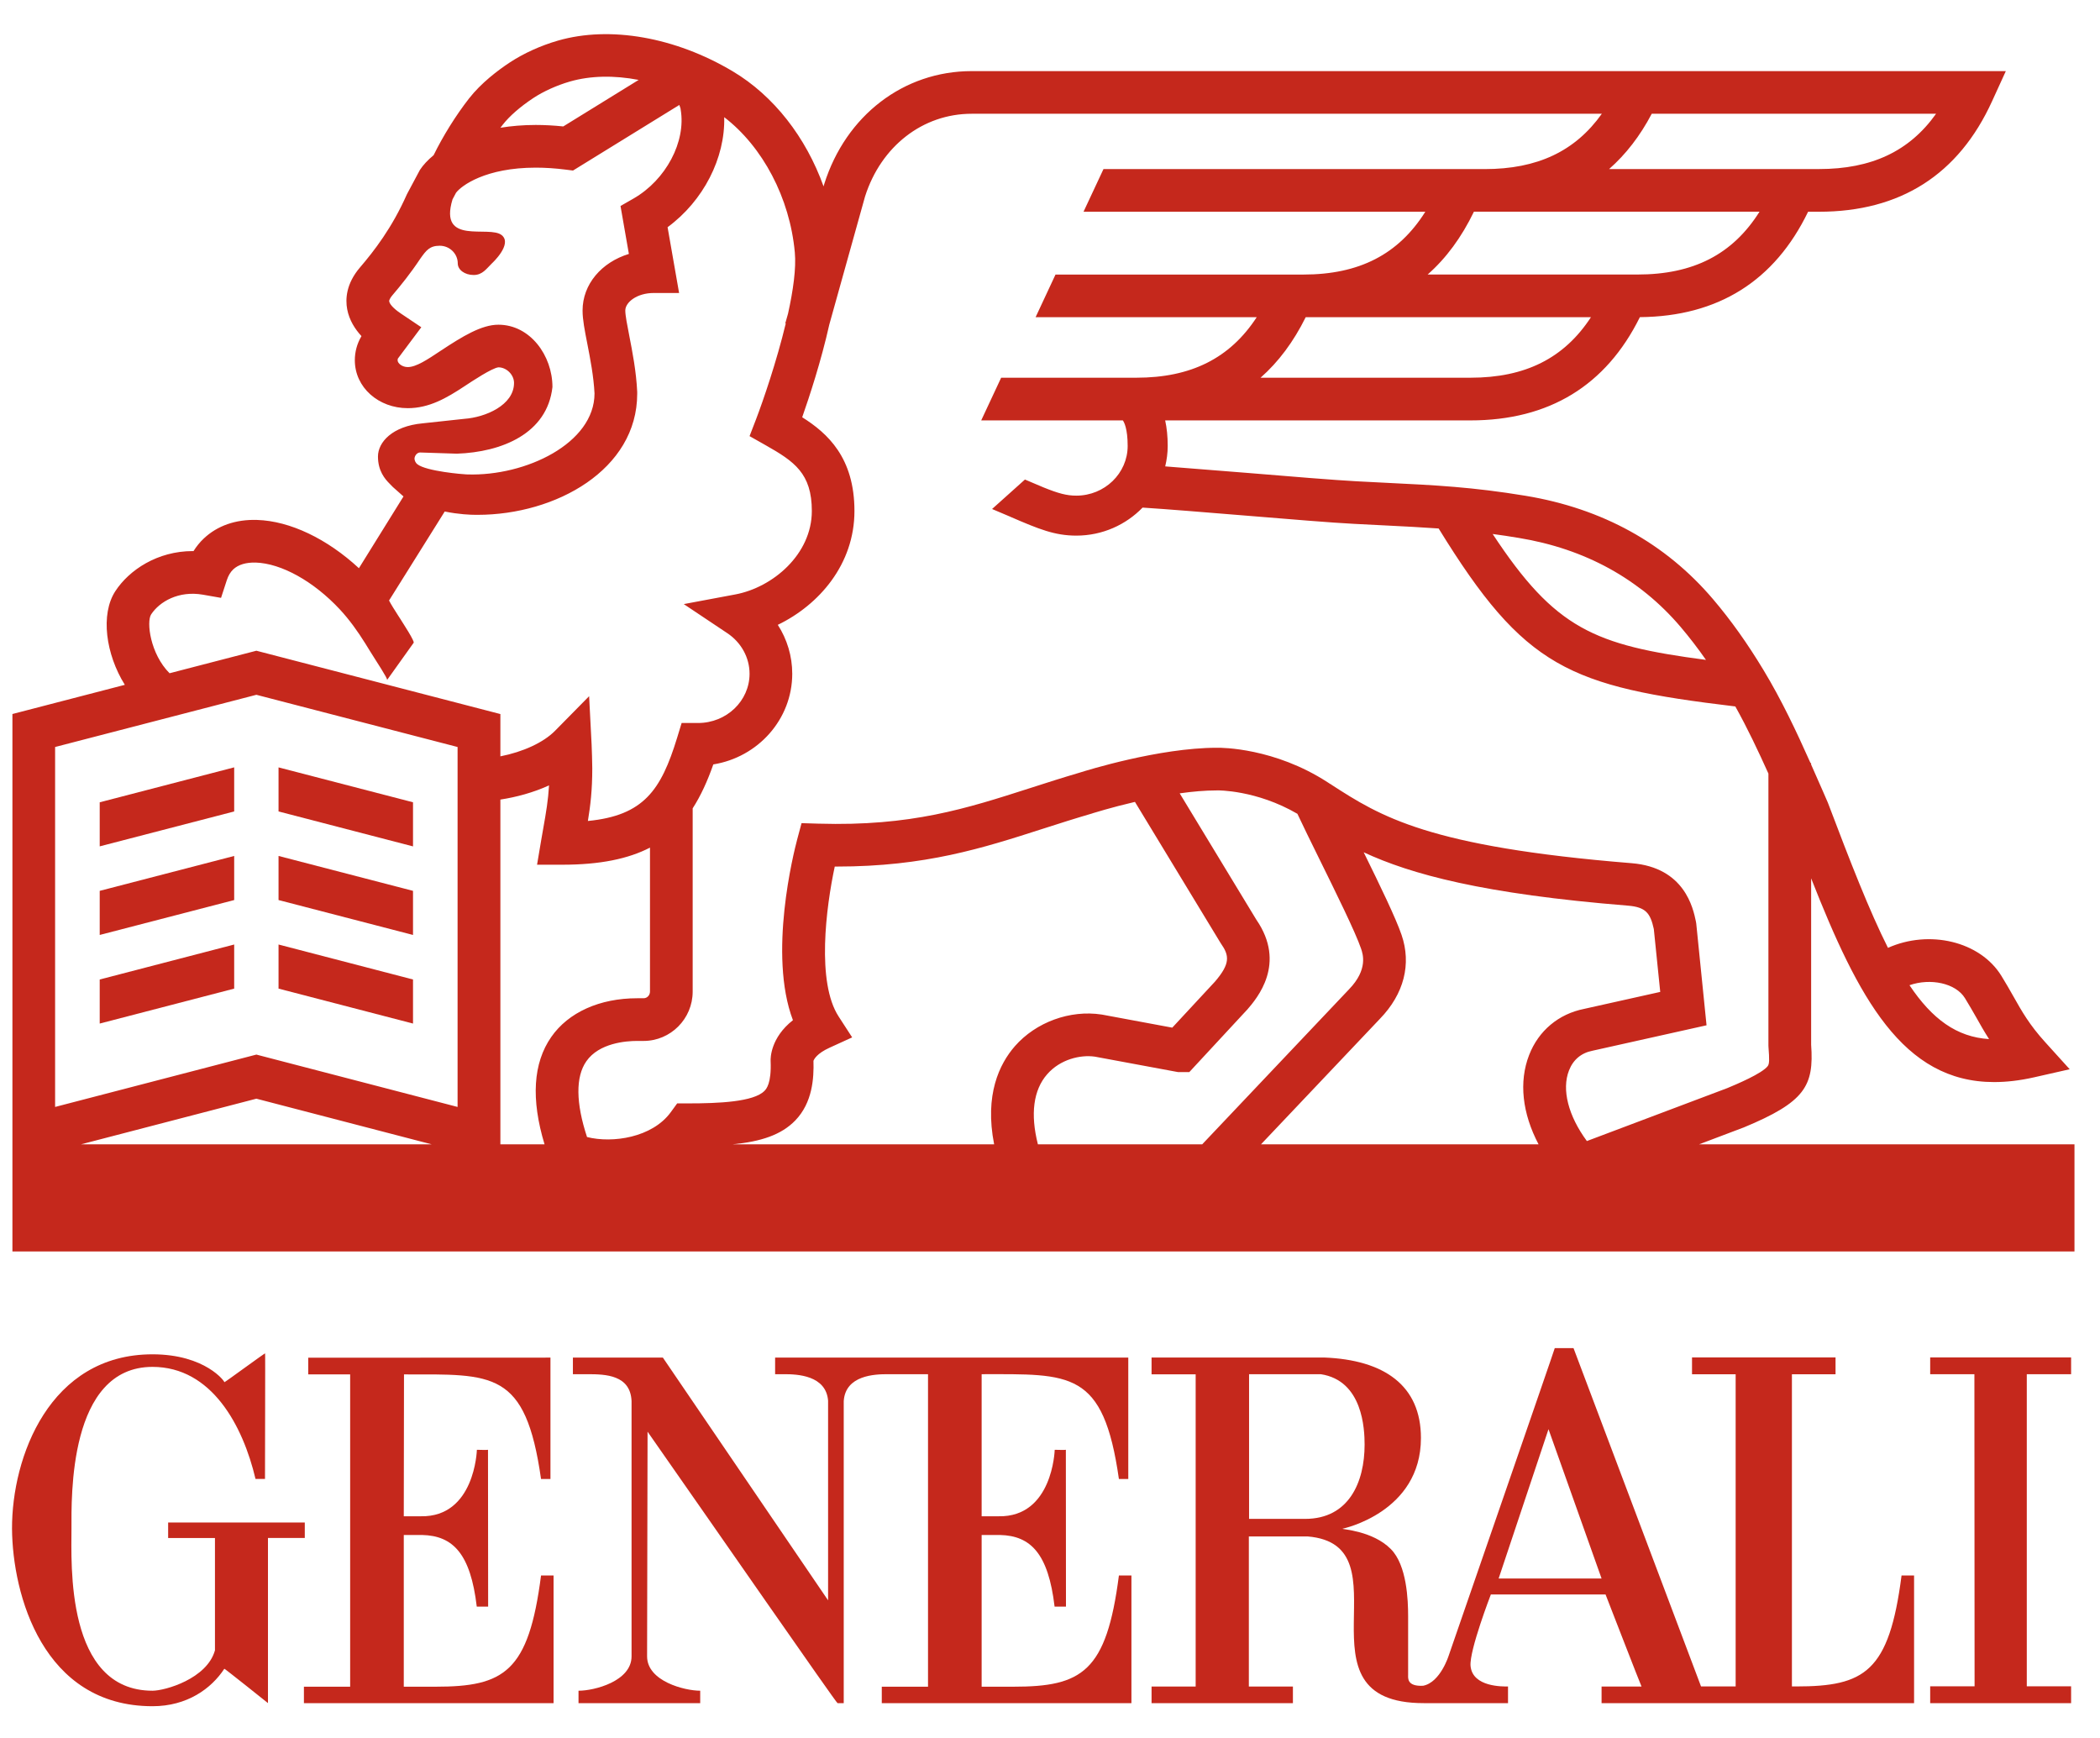 <svg width="58" height="48" viewBox="0 0 58 48" fill="none" xmlns="http://www.w3.org/2000/svg">
<g clip-path="url(#clip0_1_2818)">
<path d="M11.152 41.877L11.158 37.959C13.614 37.959 14.515 37.835 14.943 40.848H15.203V37.495L8.513 37.498V37.959H9.671V46.584H8.394V47.038H15.289V43.513H14.943C14.6 46.178 13.925 46.584 12.03 46.584H11.152V42.394H11.661C12.511 42.414 12.995 42.91 13.168 44.373H13.482L13.478 40.041C13.472 40.049 13.171 40.041 13.171 40.041C13.171 40.063 13.11 41.904 11.624 41.877H11.152Z" fill="#C5281C"/>
<path d="M8.418 42.049H4.644V42.477H5.937V45.579C5.718 46.366 4.558 46.695 4.212 46.695C1.801 46.695 1.974 43.168 1.974 42.224C1.974 41.36 1.887 37.751 4.212 37.751C5.851 37.751 6.712 39.382 7.057 40.846H7.319C7.319 40.243 7.328 37.372 7.322 37.379C7.328 37.356 6.2 38.188 6.196 38.175C6.221 38.17 5.68 37.404 4.212 37.404C1.367 37.404 0.325 40.243 0.332 42.223C0.346 44.036 1.181 47.123 4.212 47.123C5.166 47.123 5.836 46.639 6.196 46.088C6.2 46.077 7.397 47.033 7.401 47.037V42.476H8.418V42.049H8.418Z" fill="#C5281C"/>
<path d="M52.519 43.513C52.176 46.178 51.5 46.577 49.606 46.577H49.491V37.955H50.696V37.49H46.732V37.955H47.937V46.577H46.981L43.459 37.233H42.941C42.952 37.227 40.015 45.711 40.008 45.736C40.015 45.711 39.787 46.465 39.304 46.558C38.859 46.58 38.891 46.347 38.891 46.264V44.631C38.891 44.202 38.859 43.228 38.412 42.781C37.913 42.277 37.06 42.24 37.079 42.221C37.079 42.221 39.245 41.774 39.245 39.715C39.245 38.273 38.242 37.556 36.565 37.492H31.805V37.956H33.023V46.58H31.805V47.038H35.709V46.58H34.492V42.434H36.115C38.932 42.666 35.631 47.042 39.324 47.038H41.65V46.578C41.521 46.578 40.668 46.602 40.615 46.009C40.58 45.579 41.176 44.037 41.176 44.037H44.344C44.342 44.031 45.33 46.58 45.338 46.58H44.234V47.038H52.865V43.513H52.519V43.513ZM36.047 41.949H34.498V37.953H36.478C37.64 38.129 37.689 39.472 37.689 39.899C37.689 40.933 37.256 41.949 36.047 41.949ZM41.391 43.596L42.768 39.472L44.234 43.596H41.391Z" fill="#C5281C"/>
<path d="M27.111 37.953C29.568 37.953 30.474 37.835 30.903 40.847H31.162V37.495H21.408V37.953H21.663C22.007 37.953 22.824 37.978 22.872 38.697H22.871V44.199L18.308 37.495H15.823V37.953H16.235C16.725 37.953 17.413 37.974 17.443 38.697V45.746C17.443 46.434 16.414 46.695 15.983 46.695H15.978V47.038H19.339V46.695C18.91 46.695 17.872 46.434 17.872 45.746L17.885 39.541C19.691 42.122 23.101 47.042 23.132 47.038H23.303V38.697C23.35 37.978 24.166 37.953 24.511 37.953H25.631V46.584H24.354V47.038H31.249V43.513H30.903C30.559 46.178 29.885 46.584 27.988 46.584H27.112V42.394H27.62C28.47 42.414 28.954 42.911 29.127 44.373H29.441L29.438 40.041C29.432 40.049 29.13 40.041 29.13 40.041C29.13 40.063 29.069 41.904 27.583 41.877H27.112V37.953H27.111Z" fill="#C5281C"/>
<path d="M57.202 37.954V37.489H53.31V37.954H54.531L54.536 46.573H53.31V47.038H57.202V46.573H55.978V37.954H57.202Z" fill="#C5281C"/>
<path d="M46.926 31.605L48.131 31.149L48.149 31.143C49.859 30.435 50.102 29.993 50.022 28.855V24.258C51.322 27.562 52.553 29.886 55.076 29.885C55.419 29.885 55.785 29.843 56.179 29.754L57.163 29.531L56.487 28.784C56.054 28.307 55.844 27.938 55.603 27.509C55.504 27.334 55.4 27.152 55.276 26.951C54.686 25.994 53.282 25.669 52.144 26.178C51.629 25.154 51.109 23.818 50.484 22.169L50.348 21.856C50.24 21.61 50.132 21.362 50.021 21.114V21.073H50.004C49.616 20.202 49.203 19.328 48.708 18.509C48.26 17.766 47.803 17.125 47.313 16.549C45.998 15.004 44.256 14.044 42.136 13.693C40.671 13.451 39.635 13.4 38.32 13.336C38.048 13.324 37.764 13.309 37.461 13.292C36.866 13.26 35.638 13.16 34.45 13.061C33.65 12.996 32.828 12.93 32.182 12.881C32.225 12.7 32.251 12.511 32.251 12.316C32.251 12.053 32.227 11.82 32.181 11.611H40.61C42.783 11.611 44.356 10.65 45.292 8.759C47.453 8.74 49.014 7.759 49.938 5.848H50.239C52.488 5.848 54.096 4.821 55.019 2.796L55.399 1.964H26.836C24.96 1.964 23.362 3.188 22.765 5.082L22.746 5.148C22.261 3.794 21.372 2.644 20.233 1.967C18.648 1.025 16.846 0.708 15.412 1.121C14.937 1.258 14.464 1.472 14.08 1.725C13.751 1.942 13.289 2.291 12.953 2.721C12.588 3.189 12.236 3.756 11.976 4.286C11.812 4.421 11.685 4.56 11.597 4.694L11.255 5.334L11.236 5.371C10.827 6.295 10.329 6.935 9.942 7.387C9.557 7.837 9.537 8.263 9.589 8.541C9.646 8.845 9.809 9.095 9.983 9.282L9.974 9.3C9.86 9.496 9.8 9.721 9.8 9.949C9.8 10.702 10.456 11.273 11.262 11.273C11.849 11.273 12.328 10.999 12.835 10.663C13.041 10.527 13.587 10.165 13.766 10.145C13.991 10.145 14.197 10.351 14.197 10.575C14.197 11.193 13.401 11.526 12.83 11.567L11.671 11.692C10.836 11.77 10.439 12.212 10.439 12.608C10.439 13.005 10.63 13.229 10.763 13.361L10.85 13.45L11.144 13.711L9.913 15.693C9.036 14.881 8.01 14.388 7.1 14.36C6.511 14.341 6.003 14.519 5.629 14.872C5.52 14.974 5.426 15.092 5.345 15.22H5.323C4.35 15.22 3.569 15.74 3.186 16.326C2.769 16.965 2.92 18.07 3.448 18.914L0.343 19.72V34.564H57.295V31.605H46.926ZM54.271 27.569C54.384 27.752 54.481 27.923 54.576 28.088C54.69 28.292 54.803 28.491 54.936 28.698C54.042 28.642 53.366 28.146 52.738 27.21C53.316 27.008 54.015 27.151 54.271 27.569ZM41.945 14.856C43.781 15.158 45.285 15.986 46.414 17.311C46.656 17.596 46.889 17.898 47.117 18.225C44.029 17.819 42.953 17.369 41.226 14.748C41.456 14.778 41.693 14.814 41.945 14.856ZM40.611 10.432H34.815C35.311 9.996 35.727 9.437 36.062 8.761H43.94C43.2 9.895 42.126 10.432 40.611 10.432ZM45.226 7.582H39.43C39.941 7.133 40.368 6.552 40.708 5.847H48.596C47.855 7.026 46.769 7.582 45.226 7.582ZM45.62 3.141H53.473C52.736 4.179 51.689 4.669 50.239 4.669H44.442C44.904 4.263 45.298 3.754 45.62 3.141ZM13.885 3.445C14.069 3.208 14.371 2.945 14.731 2.707C15.013 2.521 15.381 2.356 15.739 2.252C16.308 2.088 16.963 2.077 17.639 2.207L15.557 3.492C15.297 3.465 15.043 3.451 14.797 3.451C14.443 3.451 14.119 3.48 13.821 3.528C13.843 3.5 13.863 3.471 13.885 3.445ZM11.451 12.641C11.469 12.559 11.535 12.495 11.605 12.497L12.619 12.53C13.857 12.487 15.116 11.977 15.258 10.689C15.258 9.816 14.639 8.968 13.765 8.968C13.298 8.968 12.772 9.291 12.181 9.681C11.797 9.937 11.493 10.138 11.262 10.138C11.106 10.138 10.981 10.034 10.981 9.949C10.981 9.935 10.983 9.92 10.987 9.906L11.636 9.038L11.076 8.662C10.956 8.583 10.771 8.436 10.75 8.326C10.74 8.274 10.815 8.181 10.839 8.153C11.07 7.882 11.337 7.552 11.607 7.146C11.771 6.914 11.867 6.787 12.145 6.787C12.419 6.787 12.643 7.006 12.643 7.275C12.643 7.454 12.839 7.595 13.082 7.595C13.326 7.595 13.434 7.422 13.585 7.275C13.585 7.275 14.164 6.746 13.858 6.495C13.508 6.209 12.108 6.793 12.498 5.507L12.595 5.324C12.744 5.125 13.414 4.63 14.797 4.63C15.059 4.63 15.335 4.648 15.619 4.684L15.826 4.71L18.762 2.899C18.788 2.96 18.797 3.005 18.797 3.005L18.799 3.023C18.953 3.912 18.392 4.97 17.496 5.484L17.138 5.689L17.369 7.013C16.615 7.244 16.09 7.848 16.09 8.577C16.09 8.826 16.148 9.123 16.222 9.498C16.303 9.915 16.395 10.386 16.42 10.865C16.42 12.244 14.519 13.155 12.909 13.103L12.868 13.101C12.802 13.1 11.777 13.018 11.526 12.821C11.477 12.784 11.438 12.703 11.451 12.641ZM4.174 16.969C4.407 16.614 4.937 16.308 5.602 16.424L6.105 16.512L6.263 16.027C6.306 15.897 6.363 15.801 6.441 15.726C6.583 15.593 6.794 15.531 7.062 15.537C7.773 15.56 8.662 16.055 9.385 16.83C9.648 17.112 9.881 17.438 10.088 17.77C10.129 17.839 10.175 17.913 10.217 17.979C10.275 18.071 10.324 18.147 10.334 18.165C10.359 18.21 10.716 18.747 10.691 18.78C10.936 18.438 11.18 18.095 11.425 17.752C11.432 17.743 11.421 17.71 11.4 17.667C11.345 17.549 11.216 17.345 11.139 17.224L11.083 17.136C11.081 17.134 11.079 17.131 11.079 17.128C11.07 17.116 11.038 17.065 10.995 16.998C10.913 16.871 10.796 16.686 10.745 16.585L12.283 14.127C12.667 14.206 12.994 14.219 13.149 14.219H13.188C15.356 14.219 17.599 12.969 17.599 10.875V10.823C17.572 10.253 17.465 9.709 17.38 9.272C17.324 8.984 17.27 8.712 17.27 8.577C17.27 8.347 17.593 8.092 18.055 8.092H18.756L18.438 6.275C19.426 5.549 20.032 4.366 20.002 3.236C21.064 4.051 21.815 5.465 21.952 6.97C21.993 7.407 21.907 8.018 21.765 8.661L21.689 8.929L21.702 8.933C21.45 9.982 21.079 11.061 20.884 11.573L20.702 12.045L21.144 12.295C21.935 12.743 22.422 13.071 22.422 14.113C22.422 15.308 21.346 16.224 20.306 16.418L18.885 16.684L20.087 17.487C20.473 17.744 20.702 18.163 20.702 18.608C20.702 19.358 20.065 19.968 19.28 19.968H18.826L18.699 20.384C18.257 21.822 17.779 22.524 16.237 22.674C16.309 22.237 16.358 21.817 16.358 21.223C16.358 21.084 16.346 20.692 16.34 20.567L16.271 19.228L15.329 20.184C15.009 20.509 14.442 20.767 13.82 20.889V19.721L7.081 17.972L4.683 18.594C4.148 18.058 4.041 17.174 4.174 16.969ZM2.236 31.605L7.081 30.344L11.925 31.605H2.236ZM12.638 30.572L7.081 29.126L1.522 30.572V20.631L7.081 19.189L12.638 20.631V30.572ZM15.225 28.64C14.723 29.361 14.662 30.357 15.04 31.605H13.82V22.083C14.256 22.016 14.727 21.891 15.164 21.691C15.139 22.106 15.083 22.434 15.005 22.874C14.988 22.976 14.969 23.082 14.949 23.195L14.833 23.882H15.531C16.575 23.882 17.353 23.719 17.952 23.41V27.385C17.952 27.487 17.873 27.57 17.776 27.57H17.598C16.562 27.57 15.697 27.96 15.225 28.64ZM28.03 28.894C27.603 29.384 27.188 30.237 27.457 31.604H20.24C21.015 31.528 21.578 31.346 21.968 30.942C22.44 30.451 22.482 29.779 22.467 29.299C22.482 29.257 22.56 29.095 22.914 28.935L23.536 28.651L23.164 28.077C22.546 27.13 22.815 25.058 23.055 23.933H23.11C25.557 23.933 27.142 23.424 28.81 22.887C29.245 22.747 29.696 22.603 30.169 22.465L30.183 22.459C30.194 22.457 30.681 22.302 31.346 22.147L33.699 26.024L33.72 26.057C33.954 26.391 33.984 26.612 33.557 27.11L32.377 28.382L30.445 28.023L30.427 28.02C29.553 27.886 28.613 28.229 28.03 28.894ZM28.666 31.605C28.454 30.771 28.54 30.105 28.921 29.67C29.285 29.253 29.842 29.126 30.239 29.183L32.48 29.599L32.536 29.609H32.848L34.43 27.902L34.446 27.886C34.717 27.571 35.538 26.616 34.698 25.399L32.582 21.911C32.932 21.861 33.284 21.83 33.61 21.83L33.625 21.829C33.635 21.83 34.696 21.814 35.833 22.476C35.987 22.806 36.201 23.241 36.439 23.724C36.883 24.625 37.437 25.746 37.591 26.199C37.64 26.342 37.791 26.774 37.259 27.323L33.203 31.605H28.666ZM42.494 31.605H34.827L38.113 28.137C38.777 27.452 38.988 26.627 38.709 25.818C38.549 25.351 38.115 24.456 37.664 23.539C38.968 24.144 40.945 24.689 44.969 25.013C45.454 25.054 45.581 25.219 45.677 25.659L45.854 27.395L43.751 27.864C43.047 28.004 42.493 28.467 42.233 29.138C41.945 29.878 42.043 30.749 42.494 31.605ZM43.334 29.565C43.449 29.267 43.674 29.079 43.985 29.019L47.133 28.317L46.849 25.509L46.839 25.448C46.762 25.08 46.527 23.959 45.065 23.84C39.437 23.385 38.131 22.55 36.764 21.667C36.762 21.663 36.759 21.659 36.758 21.655L36.75 21.659L36.661 21.601C35.2 20.656 33.748 20.648 33.606 20.652C32.011 20.653 29.993 21.284 29.829 21.336C29.343 21.479 28.887 21.625 28.447 21.767C26.685 22.333 25.162 22.824 22.605 22.748L22.138 22.734L22.017 23.186C21.925 23.532 21.21 26.359 21.9 28.176C21.28 28.663 21.28 29.228 21.284 29.303C21.31 29.924 21.163 30.078 21.115 30.127C20.819 30.434 19.839 30.474 19.013 30.474H19.003H18.703L18.526 30.717C18.016 31.418 16.918 31.581 16.213 31.403C15.903 30.461 15.895 29.74 16.194 29.311C16.546 28.804 17.293 28.749 17.597 28.749H17.775C18.522 28.749 19.131 28.138 19.131 27.386V22.325C19.358 21.973 19.541 21.568 19.701 21.112C20.935 20.914 21.881 19.866 21.881 18.607C21.881 18.123 21.739 17.656 21.482 17.257C22.622 16.707 23.599 15.584 23.599 14.113C23.599 12.641 22.859 11.966 22.156 11.524C22.354 10.959 22.681 9.966 22.904 8.966L23.892 5.426C24.334 4.038 25.488 3.142 26.835 3.142H44.241C43.504 4.179 42.458 4.67 41.007 4.67H30.477L29.926 5.848H39.366C38.624 7.027 37.539 7.583 35.996 7.583H29.152L28.602 8.761H34.709C33.969 9.896 32.895 10.432 31.382 10.432H27.651L27.1 11.611H31.012C31.047 11.659 31.145 11.838 31.145 12.316C31.145 13.073 30.509 13.689 29.726 13.689C29.458 13.689 29.229 13.626 28.825 13.463C28.652 13.39 28.48 13.316 28.308 13.244L27.4 14.058C27.569 14.13 27.74 14.202 27.91 14.274V14.275C28.695 14.615 29.133 14.793 29.727 14.793C30.447 14.793 31.097 14.494 31.557 14.019C32.227 14.062 33.308 14.15 34.356 14.236C35.606 14.339 36.788 14.437 37.399 14.468C37.704 14.485 37.99 14.499 38.265 14.512C38.784 14.538 39.26 14.562 39.734 14.596C42.109 18.453 43.326 18.96 47.928 19.511C48.26 20.105 48.557 20.733 48.842 21.365V28.876L48.844 28.919C48.87 29.264 48.87 29.381 48.823 29.444C48.662 29.653 47.952 29.949 47.706 30.052L43.828 31.514C43.314 30.817 43.128 30.09 43.334 29.565Z" fill="#C5281C"/>
<path d="M11.407 22.158L7.693 21.194V22.411L11.407 23.376V22.158Z" fill="#C5281C"/>
<path d="M2.754 23.375L6.468 22.411V21.193L2.754 22.158V23.375Z" fill="#C5281C"/>
<path d="M2.754 25.822L6.468 24.858V23.64L2.754 24.604V25.822Z" fill="#C5281C"/>
<path d="M11.407 24.604L7.693 23.64V24.858L11.407 25.822V24.604Z" fill="#C5281C"/>
<path d="M11.407 27.052L7.693 26.086V27.304L11.407 28.269V27.052Z" fill="#C5281C"/>
<path d="M2.754 28.269L6.468 27.304V26.086L2.754 27.052V28.269Z" fill="#C5281C"/>
</g>
<defs>
<clipPath id="clip0_1_2818">
<rect width="57.313" height="46.18" fill="white" transform="translate(0.332 0.943)"/>
</clipPath>
</defs>
</svg>

